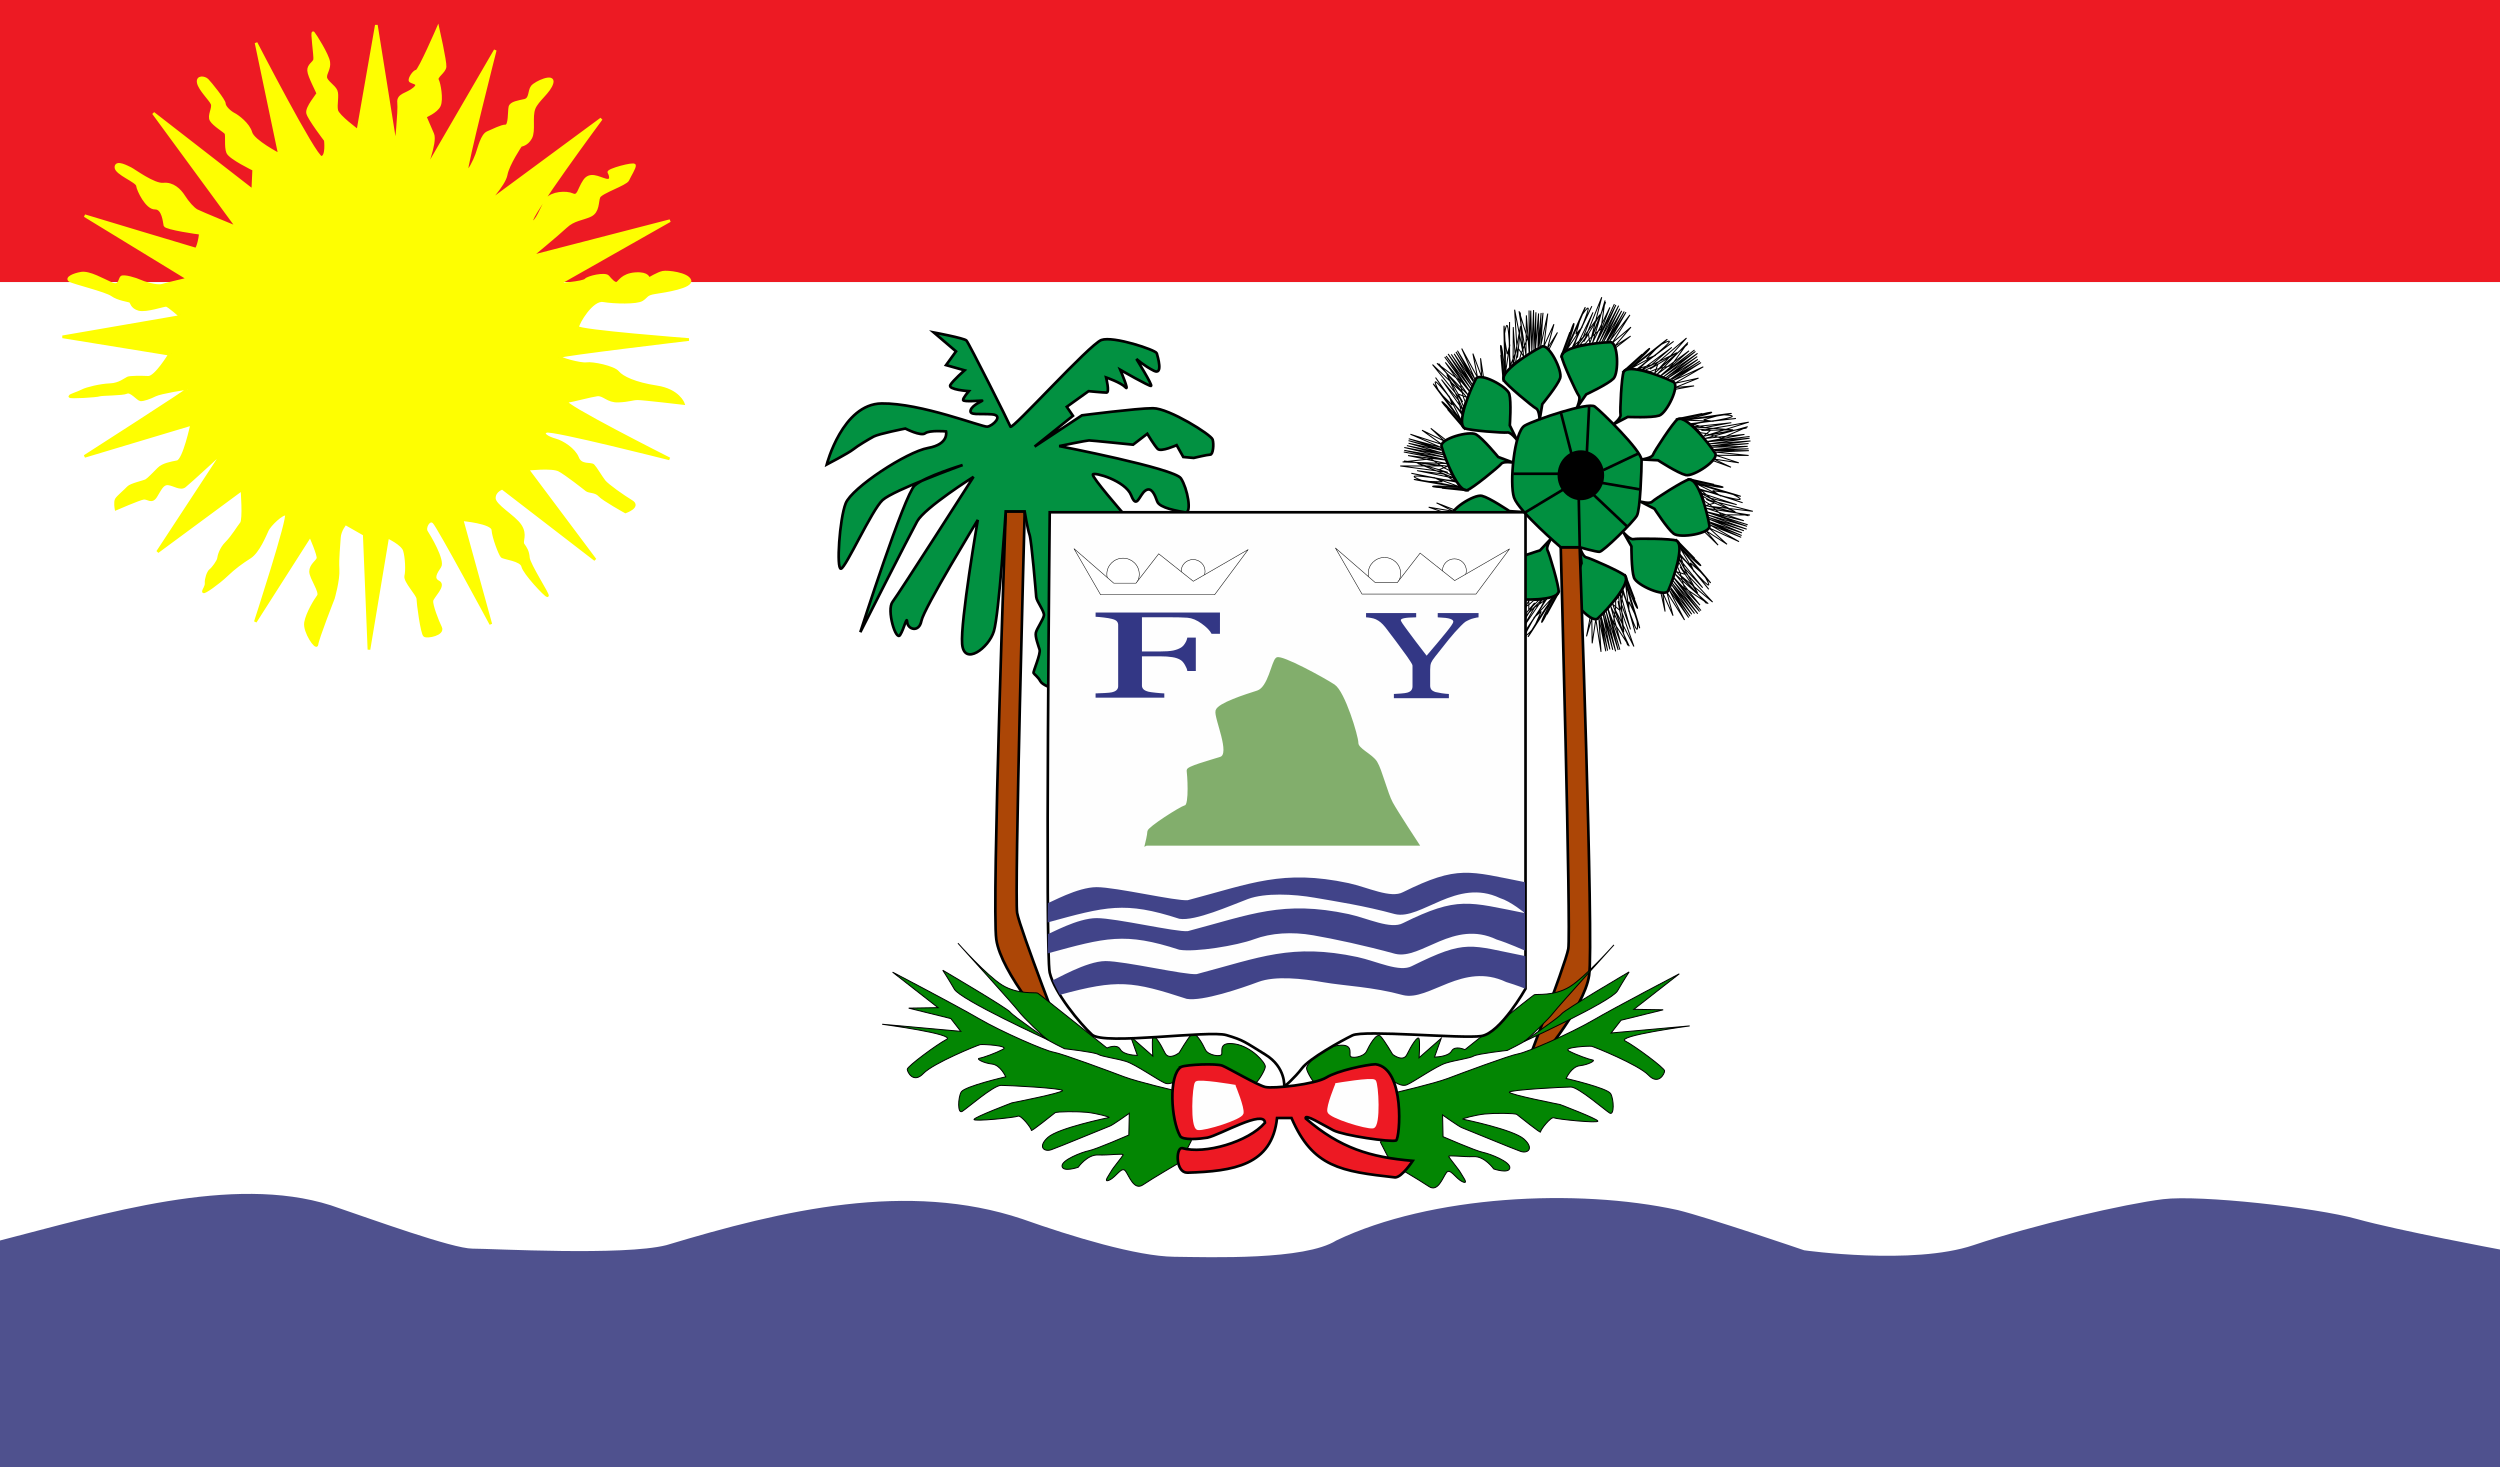 <?xml version="1.0" encoding="UTF-8"?>
<svg width="246.94mm" height="144.94mm" version="1.1" viewBox="0 0 246.94 144.94" xmlns="http://www.w3.org/2000/svg">
<rect x="0" y="0" width="246.94" height="144.94" fill="#333333" stroke="none"/>
<g transform="translate(428.35 107.64)">
<rect x="-428.35" y="-107.64" width="246.94" height="27.857" fill="#ed1a23" opacity=".999" stroke-width="0"/>
<rect x="-428.35" y="-79.781" width="246.94" height="100.05" fill="#fff" opacity=".999" stroke-width="0"/>
<path d="m-272.31-53.585s0.298 0.939 0.644 0.999c0.346 0.06 3.503 1.453 3.835 1.815 0.616 0.67-1.667 3.275-2.696 4.218-0.571 0.523-2.647-1.723-2.6-2.508 0.047-0.785 0.994-2.946 0.994-2.946z" fill="#019040" stroke="#000" stroke-width=".265px"/>
<path d="m-428.35 37.303v-22.411c10.265-2.637 22.961-6.552 32.663-3.481 4.194 1.428 12.048 4.284 14.011 4.284s14.916 0.729 19.144-0.343c11.596-3.494 23.853-6.366 35.149-2.587 4.985 1.767 11.345 3.689 15.004 3.734 3.659 0.045 12.896 0.357 16.019-1.606 9.343-4.47 23.795-5.18 33.722-3.011 3.092 0.757 12.495 3.976 12.495 3.976s10.728 1.514 16.723-0.505c5.995-2.019 15.082-4.102 18.742-4.543 3.66-0.442 15.05 0.82 19.121 1.956 4.07 1.136 14.148 3.016 14.148 3.016l-1e-3 21.523z" fill="#4f518e"/>
<path d="m-392.37-54.854 0.463 11.377 1.852-11.112s1.455 0.661 1.654 1.323c0.198 0.661 0.265 1.984 0.132 2.514-0.132 0.529 1.191 1.852 1.191 2.249s0.397 3.44 0.661 3.638c0.265 0.198 1.918-0.132 1.587-0.794s-0.926-2.249-0.86-2.646c0.066-0.397 1.323-1.521 0.661-1.852-0.661-0.331-0.265-0.926 0.132-1.521 0.397-0.595-1.058-3.043-1.323-3.44-0.265-0.397 0.265-1.389 0.728-0.926 0.463 0.463 5.622 10.054 5.622 10.054l-2.844-10.319s3.002 0.261 3.049 1.009c0.047 0.748 0.702 2.432 0.889 2.619 0.187 0.187 1.918 0.327 2.058 0.982 0.14 0.655 2.245 2.9 2.432 2.9 0.187 0-1.824-3.087-1.871-3.742-0.047-0.655-0.281-0.982-0.514-1.31s0.327-0.935-0.281-1.871c-0.608-0.935-2.572-1.964-2.572-2.713 0-0.748 0.795-0.982 0.795-0.982l9.167 7.063-6.688-8.934s2.432-0.281 3.134 0.094c0.702 0.374 2.479 1.777 2.713 1.964 0.234 0.187 0.889 0.094 1.263 0.514 0.374 0.421 2.572 1.637 2.572 1.637s1.45-0.514 0.608-1.029c-0.842-0.514-2.385-1.59-2.713-2.011-0.327-0.421-0.842-1.31-1.076-1.544-0.234-0.234-1.216 0.094-1.544-0.748-0.327-0.842-1.497-1.59-2.198-1.777-0.702-0.187-1.45-0.608-0.889-0.842 0.561-0.234 12.161 2.713 12.161 2.713s-10.945-5.519-10.15-5.659c0.795-0.14 2.339-0.561 2.993-0.655 0.655-0.094 1.029 0.655 2.105 0.608 1.076-0.047 1.403-0.234 1.918-0.234 0.514 0 4.49 0.468 4.49 0.468s-0.468-1.31-2.619-1.637c-2.151-0.327-3.414-0.935-3.835-1.45-0.421-0.514-2.526-0.935-3.087-0.842-0.561 0.094-2.806-0.514-2.666-0.702 0.14-0.187 12.769-1.684 12.769-1.684s-10.991-0.842-10.991-1.216c0-0.374 1.403-2.806 2.526-2.619 1.123 0.187 3.321 0.234 3.835-0.094 0.514-0.327 0.374-0.561 1.31-0.702 0.935-0.14 3.648-0.561 3.414-1.216-0.234-0.655-2.198-0.889-2.666-0.795-0.468 0.094-1.403 0.655-1.403 0.655s0-0.608-1.31-0.514c-1.31 0.094-1.59 0.842-1.824 0.935-0.234 0.094-0.608-0.327-0.889-0.655-0.281-0.327-1.964 0.047-2.198 0.327-0.234 0.281-2.806 0.468-2.806 0.468l11.132-6.314-13.751 3.555s2.666-2.198 3.461-2.947c0.795-0.748 1.637-0.748 2.432-1.123s0.655-1.356 0.842-1.824c0.187-0.468 2.666-1.263 2.853-1.684 0.187-0.421 0.702-1.216 0.655-1.45-0.047-0.234-2.666 0.468-2.526 0.702 0.14 0.234 0.374 0.935-0.327 0.748-0.702-0.187-1.544-0.748-2.105 0.094-0.561 0.842-0.561 1.637-1.169 1.356-0.608-0.281-2.058-0.187-2.526 0.468s-1.076 2.479-1.497 2.198 6.875-10.15 6.875-10.15l-11.412 8.419s1.824-1.871 2.011-2.9c0.187-1.029 1.45-2.9 1.45-2.9s0.608-0.047 0.982-0.748c0.374-0.702 0-2.058 0.327-2.9 0.327-0.842 1.544-1.637 1.777-2.526 0.234-0.889-1.637-0.047-1.964 0.374-0.327 0.421-0.14 1.216-0.748 1.356-0.608 0.14-1.356 0.234-1.45 0.655-0.093 0.421 0 1.871-0.421 1.871s-1.216 0.421-1.777 0.655c-0.561 0.234-0.842 1.497-1.076 2.151-0.234 0.655-0.795 1.777-0.982 1.637-0.187-0.14 2.806-11.927 2.806-11.927l-7.063 12.161s1.263-3.04 0.889-3.882-0.748-1.731-0.748-1.731 1.123-0.468 1.403-1.076 0-2.198-0.187-2.526c-0.187-0.327 0.702-0.795 0.748-1.31 0.047-0.514-0.702-3.835-0.702-3.835s-1.824 4.21-2.105 4.256c-0.281 0.047-0.702 0.702-0.655 0.935 0.047 0.234 1.123 0.187 0.421 0.795-0.702 0.608-1.637 0.561-1.544 1.403 0.093 0.842-0.281 4.35-0.281 4.35l-1.918-12.02-1.824 10.43s-1.956-1.433-2.088-1.995c-0.132-0.562 0.132-1.488-0.066-1.951-0.198-0.463-0.992-0.893-1.025-1.323-0.033-0.43 0.397-0.827 0.298-1.521-0.099-0.695-1.323-2.646-1.521-2.877s0.198 2.315 0.132 2.646c-0.066 0.331-0.628 0.529-0.595 1.091 0.033 0.562 0.893 2.117 0.893 2.249 0 0.132-1.125 1.389-0.992 1.951 0.132 0.562 1.753 2.679 1.753 2.679s0.198 1.654-0.397 1.687c-0.595 0.033-6.449-11.311-6.449-11.311l2.315 11.046s-2.593-1.342-2.827-2.183-1.31-1.637-1.684-1.824c-0.374-0.187-0.935-0.702-0.935-1.029 0-0.327-1.403-2.058-1.684-2.339-0.281-0.281-1.029-0.374-0.889 0.281 0.14 0.655 1.169 1.637 1.356 2.058 0.187 0.421-0.374 1.169-0.093 1.637 0.281 0.468 1.31 1.076 1.45 1.263 0.14 0.187-0.047 1.356 0.187 1.918 0.234 0.561 2.572 1.684 2.572 1.684l-0.093 2.058-9.822-7.624 8.294 11.311s-3.638-1.488-4.002-1.687c-0.364-0.198-0.893-0.794-1.29-1.422-0.397-0.628-1.091-1.29-2.017-1.191-0.926 0.099-2.926-1.399-3.231-1.539-0.304-0.14-1.427-0.772-1.45-0.14-0.023 0.631 2.081 1.38 2.128 1.824 0.047 0.444 0.912 2.245 1.731 2.222 0.819-0.023 0.912 1.403 0.982 1.707 0.07 0.304 3.344 0.772 3.461 0.772s-0.21 1.614-0.421 1.567c-0.21-0.047-10.968-3.297-10.968-3.297l10.22 6.244s-2.022 0.464-2.552 0.629c-0.529 0.165-1.885-0.265-2.216-0.43-0.331-0.165-1.621-0.562-1.819-0.364-0.198 0.198-0.165 0.992-0.992 0.628s-2.183-1.158-2.977-1.025c-0.794 0.132-1.521 0.496-1.125 0.728 0.397 0.232 3.572 0.992 4.167 1.422 0.595 0.43 1.654 0.562 1.786 0.628 0.132 0.066 0.132 0.595 0.86 0.794 0.728 0.198 2.481-0.43 2.712-0.397 0.232 0.033 1.422 1.091 1.422 1.091l-11.675 2.017 10.583 1.72s-1.389 2.315-2.117 2.282c-0.728-0.033-1.786-0.033-2.017 0.066s-0.827 0.628-1.753 0.661c-0.926 0.033-2.315 0.364-2.745 0.595-0.43 0.232-1.191 0.43-1.224 0.562-0.033 0.132 2.646-0.033 2.91-0.132 0.265-0.099 2.315-0.066 2.712-0.265 0.397-0.198 1.091 0.695 1.356 0.728 0.265 0.033 0.926-0.198 1.455-0.463 0.529-0.265 3.175-0.695 3.307-0.661 0.132 0.033-10.286 6.714-10.286 6.714l10.583-3.175s-0.761 3.572-1.422 3.704c-0.661 0.132-1.422 0.265-1.852 0.695s-0.992 1.025-1.224 1.158c-0.232 0.132-1.521 0.397-1.786 0.695-0.265 0.298-0.992 0.893-1.158 1.158-0.165 0.265-0.033 0.959-0.033 0.959s2.282-0.992 2.712-1.058c0.43-0.066 0.794 0.496 1.224-0.198s0.661-1.29 1.224-1.224c0.562 0.066 1.191 0.562 1.621 0.232 0.43-0.331 3.869-3.506 3.869-3.506l-6.548 9.988 8.334-6.152s0.232 2.977-0.066 3.34c-0.298 0.364-0.86 1.323-1.455 1.918-0.595 0.595-0.761 1.29-0.794 1.554-0.033 0.265-0.562 0.992-0.794 1.158-0.232 0.165-0.463 0.893-0.43 1.257 0.033 0.364-0.265 0.661-0.265 0.86 0 0.198 1.488-0.86 2.282-1.621s1.488-1.257 2.315-1.786c0.827-0.529 1.488-2.183 1.72-2.679 0.232-0.496 1.488-1.72 1.852-1.554 0.364 0.165-3.043 10.616-3.043 10.616l5.424-8.5s0.86 1.951 0.761 2.249c-0.099 0.298-0.728 0.661-0.728 1.29s1.058 2.017 0.761 2.414c-0.298 0.397-1.091 1.687-1.257 2.613-0.165 0.926 1.091 2.712 1.125 2.183 0.033-0.529 1.621-4.564 1.621-4.564s0.529-1.819 0.463-2.877c-0.066-1.058 0.099-2.381 0.132-3.109 0.033-0.728 0.595-1.389 0.595-1.389z" fill="#fefe01" stroke="#fefe01" stroke-width=".265px"/>
<path d="m-323.11-4.272c-1.59-1.684-6.361-7.296-6.829-10.571s0.935-42.282 0.935-42.282h1.871s-1.029 38.073-0.748 39.663c0.281 1.59 4.771 13.19 4.771 13.19z" fill="#ac4606" stroke="#000" stroke-width=".265px"/>
<path d="m-329.01-57.124s-0.655 10.15-1.169 11.833c-0.514 1.684-2.947 3.461-3.134 1.263-0.187-2.198 1.544-12.254 1.544-12.254s-5.332 8.746-5.566 9.963c-0.234 1.216-1.356 0.842-1.403 0.14-0.047-0.702-0.281 0.608-0.702 1.263-0.421 0.655-1.356-2.479-0.748-3.274 0.608-0.795 7.998-12.348 7.998-12.348s-4.817 3.04-5.566 4.397c-0.748 1.356-5.613 10.945-5.613 10.945s4.35-13.611 5.379-14.499c1.029-0.889 4.724-2.011 4.724-2.011s-6.829 2.479-7.904 3.461-3.648 6.735-4.116 6.782c-0.468 0.047-0.14-4.911 0.468-6.455s6.034-5.098 8.138-5.472c2.105-0.374 1.777-1.637 1.777-1.637s-1.637-0.14-2.058 0.187c-0.421 0.327-1.964-0.468-1.964-0.468s-2.619 0.514-3.134 0.795c-0.514 0.281-1.544 0.889-2.011 1.263-0.468 0.374-2.619 1.497-2.619 1.497s1.544-5.987 5.426-6.034c3.882-0.047 9.916 2.339 10.43 2.292 0.514-0.047 1.684-1.123 0.468-1.216-1.216-0.094-2.292 0.14-2.105-0.421s1.31-0.935 1.123-0.935c-0.187 0-1.824 0.14-1.871-0.047-0.047-0.187 0.561-0.889 0.561-0.889s-2.105-0.14-1.824-0.608c0.281-0.468 1.403-1.45 1.403-1.45l-1.824-0.514 0.982-1.356-2.198-1.871s2.993 0.561 3.227 0.795c0.234 0.234 4.21 8.138 4.35 8.512 0.14 0.374 7.811-8.138 8.98-8.559 1.169-0.421 5.379 0.982 5.472 1.31 0.093 0.327 0.655 2.198-0.281 1.731-0.935-0.468-1.731-1.169-1.731-1.169s1.637 2.619 1.45 2.666c-0.187 0.047-3.04-1.59-3.04-1.59s0.935 2.198 0.514 1.731c-0.421-0.468-1.918-0.982-1.918-0.982s0.374 1.497 0.047 1.497c-0.327 0-1.777-0.14-1.777-0.14l-2.151 1.544 0.608 0.889-3.789 3.04 4.677-3.087s5.426-0.702 7.016-0.702c1.59 0 5.753 2.619 5.893 3.087 0.14 0.468 0.047 1.497-0.234 1.497-0.281 0-1.637 0.327-1.637 0.327l-1.029-0.094-0.655-1.169s-1.544 0.702-1.871 0.374c-0.327-0.327-1.029-1.497-1.029-1.497l-1.403 1.076s-4.116-0.421-4.35-0.421-2.947 0.561-2.947 0.561 11.366 2.198 12.02 3.18c0.655 0.982 1.123 3.508 0.421 3.368-0.702-0.14-2.526-0.421-2.76-1.076-0.234-0.655-0.561-1.497-1.169-1.076-0.608 0.421-0.842 1.918-1.403 0.468-0.561-1.45-3.695-2.339-3.788-2.058-0.093 0.281 2.943 3.769 2.943 3.769h-6.978v17.33s-0.959-0.298-1.158-0.695-0.595-0.661-0.661-0.794c-0.066-0.132 0.728-1.885 0.595-2.315-0.132-0.43-0.463-1.29-0.364-1.687 0.099-0.397 0.728-1.29 0.794-1.687 0.066-0.397-0.728-1.389-0.761-1.819-0.033-0.43-0.463-5.589-0.661-6.152-0.198-0.562-0.484-2.304-0.484-2.304z" fill="#029141" stroke="#000" stroke-width=".265px"/>
<path d="m-319.01-4.12s-6.648-5.325-6.846-5.424c-0.198-0.099-1.951 0.165-3.506-0.794-1.554-0.959-4.366-4.134-4.366-4.134s5.457 6.019 5.986 6.714c0.529 0.695 2.447 2.481 2.712 2.712s1.836 0.996 1.836 0.996 2.927 0.326 3.324 0.558c0.397 0.232 1.786 0.397 2.745 0.695 0.959 0.298 3.208 1.885 3.869 2.15s1.786-0.628 1.819-0.959c0.033-0.331 1.786-1.125 2.844-0.562s4.035 1.554 4.233 1.521c0.198-0.033 0.959-1.224 0.992-1.621 0.033-0.397-1.356-1.984-2.977-2.249-1.621-0.265-1.257 0.661-1.323 0.992-0.066 0.331-1.356 0.132-1.621-0.43-0.265-0.562-0.992-1.918-1.389-1.488-0.397 0.43-1.191 1.786-1.191 1.786s-1.025 0.827-1.422 0c-0.397-0.827-1.091-1.951-1.191-1.521-0.099 0.43 0 1.852 0 1.852l-2.183-1.918 0.661 1.852s-1.356 0-1.687-0.595-1.323-0.132-1.323-0.132z" fill="#038603" stroke="#000" stroke-width=".1"/>
<path d="m-312.12 0.125s-3.835-0.889-5.192-1.403c-1.356-0.514-6.127-2.292-6.969-2.432-0.842-0.14-5.145-2.011-7.39-3.321-2.245-1.31-8.512-4.584-8.512-4.584l4.49 3.508-2.9 0.047 4.163 1.029 0.982 1.263-7.764-0.702s7.343 0.982 6.361 1.497c-0.982 0.514-3.882 2.666-3.882 2.947 0 0.281 0.608 1.45 1.59 0.421 0.982-1.029 5.379-2.806 5.613-2.853 0.234-0.047 2.947 0.094 2.245 0.468-0.702 0.374-2.011 0.842-2.339 0.889-0.327 0.047 0.421 0.468 1.263 0.561 0.842 0.094 1.356 1.263 1.356 1.263s-4.069 0.935-4.397 1.497c-0.327 0.561-0.374 2.198 0.093 1.918 0.468-0.281 3.087-2.572 3.835-2.572s6.08 0.281 6.08 0.514c0 0.234-5.005 1.216-5.005 1.216s-3.695 1.403-3.742 1.637c-0.047 0.234 4.069-0.187 4.35-0.327 0.281-0.14 1.356 1.216 1.31 1.403-0.047 0.187 2.151-1.59 2.339-1.731s2.292-0.14 3.18-0.047c0.889 0.094 2.339 0.468 2.151 0.514s-5.005 1.029-6.034 1.964c-1.029 0.935-0.374 1.45 0.327 1.216 0.702-0.234 5.519-2.245 5.8-2.339 0.281-0.094 1.918-1.263 1.918-1.263l-0.047 2.151s-3.227 1.403-3.929 1.544c-0.702 0.14-2.76 0.935-2.666 1.544 0.093 0.608 1.59 0.094 1.59 0.094s0.889-1.263 1.964-1.216c1.076 0.047 2.572-0.187 2.479 0-0.093 0.187-1.029 1.31-1.169 1.59-0.14 0.281-0.889 1.216-0.187 0.889 0.702-0.327 1.216-1.403 1.59-0.889 0.374 0.514 0.842 1.964 1.731 1.356 0.889-0.608 3.695-2.245 3.695-2.245l1.076-2.105-0.982-2.993z" fill="#038603" stroke="#000" stroke-width=".1"/>
<path d="m-324.82-4.915s-8.653-3.964-9.261-5.016c-0.608-1.052-1.146-1.871-1.146-1.871s6.338 3.718 6.665 4.139c0.327 0.421 3.742 2.748 3.742 2.748z" fill="#038603" stroke="#000" stroke-width=".1"/>
<path d="m-278.21-0.733c1.59-1.684 6.361-7.296 6.829-10.571 0.468-3.274-0.935-42.282-0.935-42.282h-1.871s1.029 38.073 0.748 39.663c-0.281 1.59-4.771 13.19-4.771 13.19z" fill="#ac4606" stroke="#000" stroke-width=".265px"/>
<path d="m-267.82-50.95 0.958 2.504-0.915-2.263 1.129 3.046-1.202-2.931s1.465 3.19 1.234 3.046c-0.231-0.145-1.211-2.742-1.211-2.742s1.603 5.062 1.423 4.655c-0.181-0.407-0.982-2.911-1.026-3.152-0.043-0.24-0.481-1.513-0.396-1.294 0.085 0.219 0.375 2.853 0.375 2.853s-0.028-1.035 0.014-0.952c0.043 0.083 0.753 1.585 0.753 1.585s0.208 1.39-0.035 1.067c-0.243-0.323-0.883-2.253-0.97-2.629-0.086-0.376-0.51-1.21-0.31-0.971 0.201 0.239 1.188 4.04 1.188 4.04l-1.231-4.329-0.148 1.463s0.927 2.546 0.885 2.462c-0.042-0.083-1.03-3.727-1.03-3.727l0.373 4.035-0.565-3.071 1.568 4.476-1.855-3.648 1.248 3.537-1.492-4.069 0.694 0.591-0.104-1.495 0.384-0.379-0.684 0.925 0.014 0.544-0.209 1.602 1.543 2.364-1.836-3.972 1.03 3.779-1.279-3.495 1.157 4.029-1.199-4.06 1.032 4.093-1.208-3.872 0.958 3.999-1.124-3.81 0.841 3.665-0.955-3.529 0.672 3.489-0.859-3.236 0.629 3.353-0.712-3.258 0.535 3.322-0.681-3.248 0.211 3.304-0.514-3.228-0.36 2.387-0.038-2.483-0.521 1.797 0.368-1.927" fill="none" stroke="#000" stroke-width=".1"/>
<path d="m-275.15-54.427s-0.523 0.835-0.345 1.137c0.177 0.303 1.157 3.611 1.097 4.098-0.113 0.904-3.575 0.847-4.96 0.672-0.768-0.097-0.398-3.134 0.231-3.606 0.629-0.472 2.89-1.147 2.89-1.147z" fill="#019040" stroke="#000" stroke-width=".265px"/>
<path d="m-274.26-49.296-1.29 2.35 1.134-2.162-1.593 2.832 1.458-2.812s-1.486 3.181-1.524 2.911c-0.039-0.27 1.308-2.697 1.308-2.697s-2.823 4.497-2.63 4.096c0.193-0.401 1.585-2.632 1.74-2.821 0.155-0.189 0.843-1.346 0.731-1.139-0.112 0.207-1.933 2.131-1.933 2.131s0.771-0.691 0.735-0.605c-0.036 0.086-0.721 1.599-0.721 1.599s-0.925 1.058-0.836 0.664c0.089-0.394 1.147-2.131 1.378-2.44 0.231-0.309 0.593-1.172 0.54-0.864-0.052 0.308-2.312 3.519-2.312 3.519l2.506-3.739-1.211 0.833s-1.342 2.354-1.306 2.267c0.036-0.086 2.176-3.196 2.176-3.196l-2.836 2.894 1.977-2.417-2.4 4.091 1.582-3.774-1.89 3.239 2.138-3.77-2e-3 0.912 1.073-1.046 0.538 0.048-1.148 0.077-0.406 0.363-1.357 0.877-0.805 2.706 1.842-3.97-2.216 3.23 1.838-3.236-2.325 3.489 2.321-3.541-2.454 3.434 2.171-3.426-2.43 3.317 2.178-3.322-2.252 3.012 2.073-3.011-2.226 2.769 1.913-2.748-2.15 2.649 2.024-2.651-2.188 2.557 2.037-2.62-2.383 2.297 2.13-2.48-2.054 1.269 1.869-1.635-1.707 0.765 1.708-0.966" fill="none" stroke="#000" stroke-width=".1"/>
<path d="m-277.67-57.042s-0.977 0.124-1.099 0.453c-0.122 0.329-2.062 3.182-2.478 3.444-0.771 0.485-2.919-2.231-3.661-3.414-0.411-0.656 2.174-2.292 2.937-2.104 0.763 0.188 2.717 1.511 2.717 1.511z" fill="#019040" stroke="#000" stroke-width=".265px"/>
<path d="m-281.08-53.1-2.636 0.49 2.392-0.491-3.2 0.56 3.1-0.652s-3.403 0.864-3.219 0.663c0.184-0.201 2.916-0.695 2.916-0.695s-5.268 0.662-4.835 0.558c0.433-0.104 3.041-0.439 3.285-0.439 0.244 7.71e-4 1.575-0.199 1.344-0.155-0.231 0.044-2.873-0.147-2.873-0.147s1.023 0.16 0.934 0.186c-0.09 0.027-1.695 0.454-1.695 0.454s-1.404-0.047-1.043-0.227c0.361-0.18 2.376-0.461 2.761-0.478 0.385-0.017 1.282-0.283 1.011-0.129-0.271 0.154-4.188 0.438-4.188 0.438l4.481-0.428-1.412-0.41s-2.671 0.452-2.582 0.425c0.089-0.027 3.852-0.339 3.852-0.339l-4.035-0.363 3.123-1.82e-4 -4.686 0.733 3.923-1.165-3.704 0.588 4.271-0.732-0.707 0.576 1.489 0.168 0.303 0.447-0.786-0.84-0.537-0.084-1.538-0.495-2.604 1.09 4.239-1.088-3.903 0.329 3.669-0.626-4.172 0.409 4.21-0.445-4.212 0.275 4.027-0.488-4.106 0.219 3.95-0.417-3.757 0.164 3.643-0.301-3.553 0.03 3.338-0.259-3.412 0.013 3.333-0.112-3.364-0.074 3.318-0.082-3.287-0.39 3.268 0.079-2.283-0.786 2.449 0.412-1.673-0.837 1.829 0.71" fill="none" stroke="#000" stroke-width=".1"/>
<path d="m-283.65-3.955s6.648-5.325 6.846-5.424c0.198-0.099 1.951 0.165 3.506-0.794 1.554-0.959 4.366-4.134 4.366-4.134s-5.457 6.019-5.986 6.714c-0.529 0.695-2.447 2.481-2.712 2.712s-1.836 0.996-1.836 0.996-2.927 0.326-3.324 0.558c-0.397 0.232-1.786 0.397-2.745 0.695-0.959 0.298-3.208 1.885-3.869 2.15-0.661 0.265-1.786-0.628-1.819-0.959-0.033-0.331-1.786-1.125-2.844-0.562s-4.035 1.554-4.233 1.521c-0.198-0.033-0.959-1.224-0.992-1.621-0.033-0.397 1.356-1.984 2.977-2.249 1.621-0.265 1.257 0.661 1.323 0.992 0.066 0.331 1.356 0.132 1.621-0.43 0.265-0.562 0.992-1.918 1.389-1.488 0.397 0.43 1.191 1.786 1.191 1.786s1.025 0.827 1.422 0c0.397-0.827 1.091-1.951 1.191-1.521 0.099 0.43 0 1.852 0 1.852l2.183-1.918-0.661 1.852s1.356 0 1.687-0.595 1.323-0.132 1.323-0.132z" fill="#038603" stroke="#000" stroke-width=".1"/>
<path d="m-290.54 0.289s3.835-0.889 5.192-1.403c1.356-0.514 6.127-2.292 6.969-2.432 0.842-0.14 5.145-2.011 7.39-3.321 2.245-1.31 8.512-4.584 8.512-4.584l-4.49 3.508 2.9 0.047-4.163 1.029-0.982 1.263 7.764-0.702s-7.343 0.982-6.361 1.497c0.982 0.514 3.882 2.666 3.882 2.947 0 0.281-0.608 1.45-1.59 0.421-0.982-1.029-5.379-2.806-5.613-2.853-0.234-0.047-2.947 0.094-2.245 0.468 0.702 0.374 2.011 0.842 2.339 0.889 0.327 0.047-0.421 0.468-1.263 0.561-0.842 0.094-1.356 1.263-1.356 1.263s4.069 0.935 4.397 1.497c0.327 0.561 0.374 2.198-0.093 1.918-0.468-0.281-3.087-2.572-3.835-2.572s-6.08 0.281-6.08 0.514c0 0.234 5.005 1.216 5.005 1.216s3.695 1.403 3.742 1.637c0.047 0.234-4.069-0.187-4.35-0.327-0.281-0.14-1.356 1.216-1.31 1.403 0.047 0.187-2.151-1.59-2.339-1.731s-2.292-0.14-3.18-0.047c-0.889 0.094-2.339 0.468-2.151 0.514s5.005 1.029 6.034 1.964c1.029 0.935 0.374 1.45-0.327 1.216-0.702-0.234-5.519-2.245-5.8-2.339-0.281-0.094-1.918-1.263-1.918-1.263l0.047 2.151s3.227 1.403 3.929 1.544c0.702 0.14 2.76 0.935 2.666 1.544-0.093 0.608-1.59 0.094-1.59 0.094s-0.889-1.263-1.964-1.216c-1.076 0.047-2.572-0.187-2.479 0 0.093 0.187 1.029 1.31 1.169 1.59 0.14 0.281 0.889 1.216 0.187 0.889-0.702-0.327-1.216-1.403-1.59-0.889-0.374 0.514-0.842 1.964-1.731 1.356-0.889-0.608-3.695-2.245-3.695-2.245l-1.076-2.105 0.982-2.993z" fill="#038603" stroke="#000" stroke-width=".1"/>
<path d="m-277.84-4.75s8.653-3.964 9.261-5.016c0.608-1.052 1.146-1.871 1.146-1.871s-6.338 3.718-6.665 4.139c-0.327 0.421-3.742 2.748-3.742 2.748z" fill="#038603" stroke="#000" stroke-width=".1"/>
<path d="m-301.5-0.296s0.187-1.918-1.871-3.18c-2.058-1.263-2.105-1.403-3.835-1.918-1.731-0.514-12.114 1.029-13.283-0.047-1.169-1.076-3.71-4.136-4.173-6.12-0.463-1.984 0-45.481 0-45.481h46.997v47.064s-2.483 4.397-4.377 4.677c-1.894 0.281-11.576-0.631-12.722-0.07-1.146 0.561-4.256 2.292-4.981 3.251-0.725 0.959-1.754 1.824-1.754 1.824z" fill="#fefefe" stroke="#000" stroke-width=".265px"/>
<path d="m-311.68-2.26c0.585-0.234 3.485-0.351 4.069-0.117 0.585 0.234 3.461 1.918 4.233 2.105 0.772 0.187 4.934-0.257 6.034-0.935 1.099-0.678 3.999-1.286 4.864-1.31 2.954 0.395 2.417 7.266 2.035 7.53-0.538 0.187-5.192-0.491-6.197-1.006s-2.9-1.707-2.736-1.169c3.417 2.938 6.373 3.828 10.571 4.186 0 0-1.052 1.614-1.731 1.637-5.36-0.602-8.146-1-10.243-5.87h-1.427c-0.498 4.682-4.295 5.259-8.863 5.402-1.169 0-1.146-2.432-0.538-2.432 2.258 0.647 6.579-0.606 8.209-2.502-0.078-1.356-4.439 1.209-5.683 1.473-0.678 0.117-2.502 0.304-2.713-0.187-0.88-1.577-1.161-5.995 0.117-6.805z" fill="#ed1923" stroke="#000" stroke-width=".265px"/>
<path d="m-306.43-0.366s-3.489-0.595-3.754-0.331-0.496 4.448 0.165 4.548c0.661 0.099 4.233-1.009 4.366-1.521s-0.777-2.695-0.777-2.695z" fill="#fefefe" stroke="#fefefe" stroke-width=".265px"/>
<path d="m-296.33-0.531s3.489-0.595 3.754-0.331c0.265 0.265 0.496 4.448-0.165 4.548-0.661 0.099-4.233-1.009-4.366-1.521s0.777-2.695 0.777-2.695z" fill="#fefefe" stroke="#fefefe" stroke-width=".265px"/>
<path d="m-324.84-15.386c0.234-0.023 2.9-1.567 4.817-1.567s7.858 1.403 9.004 1.286c6.23-1.642 9.363-3.069 15.879-1.684 1.918 0.421 4.163 1.544 5.379 0.889 5.423-2.684 6.491-2.077 12.044-0.982l0.012 3.707s-1.731-0.772-2.806-1.099c-4.279-2.029-7.449 2.035-10.03 1.41-3.01-0.827-6.018-1.467-8.101-1.831-2.084-0.364-4.146-0.239-5.833 0.39-1.687 0.628-5.834 1.304-7.388 1.039-5.389-1.754-7.264-1.209-12.999 0.36z" fill="#414489" stroke-width="0"/>
<path d="m-324.39-10.811c0.234-0.023 3.33-1.898 5.247-1.898s7.858 1.403 9.004 1.286c6.23-1.642 9.363-3.069 15.879-1.684 1.918 0.421 4.163 1.544 5.379 0.889 5.423-2.684 5.649-2.077 11.202-0.982l6e-3 3.222s-0.832-0.336-1.908-0.663c-4.279-2.029-7.594 1.92-10.175 1.295-3.01-0.827-5.784-0.906-7.867-1.27-2.084-0.364-4.755-0.66-6.441-0.031s-5.506 1.935-7.061 1.671c-5.389-1.754-6.81-1.966-12.545-0.397z" fill="#414489" stroke-width="0"/>
<path d="m-324.84-18.444c0.234-0.023 2.9-1.567 4.817-1.567s7.858 1.403 9.004 1.286c6.23-1.642 9.363-3.069 15.879-1.684 1.918 0.421 4.163 1.544 5.379 0.889 5.423-2.684 6.491-2.077 12.044-0.982v3.064s-1.403-1.169-2.479-1.497c-4.279-2.029-7.788 2.21-10.369 1.586-3.01-0.827-5.854-1.257-7.938-1.621-2.084-0.364-4.895-0.496-6.582 0.132-1.687 0.628-5.226 2.216-6.78 1.951-5.389-1.754-7.264-1.209-12.999 0.36z" fill="#414489" stroke-width="0"/>
<ellipse cx="-317.42" cy="-50.921" rx="1.602" ry="1.584" fill="#fff" opacity=".999" stroke="#000" stroke-width=".05"/>
<ellipse cx="-310.5" cy="-51.204" rx="1.18" ry="1.167" fill="#fff" opacity=".999" stroke="#000" stroke-width=".05"/>
<path d="m-322.27-53.453 2.634 4.562h11.258l3.321-4.468-5.426 3.134-3.414-2.713-2.245 2.9h-2.198z" fill="#fff" stroke="#000" stroke-width=".05"/>
<ellipse cx="-291.6" cy="-50.99" rx="1.602" ry="1.584" fill="#fff" opacity=".999" stroke="#000" stroke-width=".05"/>
<ellipse cx="-284.69" cy="-51.272" rx="1.18" ry="1.167" fill="#fff" opacity=".999" stroke="#000" stroke-width=".05"/>
<path d="m-296.45-53.521 2.634 4.562h11.258l3.321-4.468-5.426 3.134-3.414-2.713-2.245 2.9h-2.198z" fill="#fff" stroke="#000" stroke-width=".05"/>
<g transform="scale(1.365 .733)" fill="#333785" stroke-width=".414" aria-label="F">
<path d="m-225.53-61.437h-0.606q-0.17-0.639-0.712-1.367-0.534-0.728-1.027-0.801-0.251-0.032-0.598-0.049-0.34-0.016-0.776-0.016h-1.925v4.609h1.318q0.598 0 0.93-0.121 0.332-0.129 0.566-0.388 0.162-0.178 0.291-0.55 0.137-0.38 0.178-0.809h0.615v4.504h-0.615q-0.024-0.356-0.17-0.809-0.137-0.453-0.299-0.655-0.243-0.299-0.615-0.404-0.364-0.113-0.881-0.113h-1.318v3.954q0 0.267 0.105 0.477t0.372 0.34q0.121 0.057 0.526 0.137 0.404 0.081 0.615 0.089v0.574h-4.973v-0.574q0.243-0.016 0.647-0.049 0.404-0.04 0.526-0.097 0.243-0.105 0.348-0.307 0.113-0.21 0.113-0.501v-8.28q0-0.267-0.089-0.469-0.089-0.21-0.372-0.34-0.218-0.105-0.59-0.186-0.364-0.081-0.582-0.097v-0.574h9z"/>
</g>
<g transform="scale(1.175 .851)" fill="#333785" stroke-width=".357" aria-label="Y">
<path d="m-240.26-54.832q-0.118 7e-3 -0.376 0.098-0.258 0.084-0.369 0.167-0.272 0.167-0.369 0.258-0.098 0.091-0.376 0.474-0.543 0.766-1.003 1.553-0.46 0.787-1.149 1.999-0.258 0.446-0.341 0.717-0.084 0.272-0.084 0.787v1.887q0 0.251 0.098 0.439 0.104 0.181 0.348 0.292 0.146 0.056 0.522 0.139 0.376 0.077 0.606 0.084v0.494h-4.624v-0.494q0.195-0.014 0.585-0.049 0.39-0.042 0.543-0.104 0.251-0.104 0.341-0.286 0.098-0.181 0.098-0.446v-2.403q0-0.111-0.139-0.404-0.132-0.299-0.32-0.662-0.418-0.808-0.926-1.748-0.508-0.94-0.884-1.609-0.23-0.397-0.411-0.599-0.174-0.202-0.404-0.355-0.167-0.104-0.404-0.16-0.23-0.056-0.418-0.07v-0.494h4.213v0.494q-0.71 0.014-1.003 0.098-0.292 0.084-0.292 0.237 0 0.042 0.042 0.146 0.042 0.104 0.118 0.265 0.09 0.181 0.216 0.418 0.125 0.23 0.237 0.446 0.327 0.62 0.669 1.24 0.341 0.613 0.891 1.602 1.093-1.762 1.665-2.744 0.578-0.989 0.578-1.184 0-0.16-0.118-0.258-0.118-0.098-0.313-0.153-0.202-0.056-0.439-0.07-0.237-0.021-0.439-0.042v-0.494h3.433z"/>
</g>
<path d="m-315.12-24.243h26.8s-2.058-3.134-2.572-4.069c-0.514-0.935-1.076-3.274-1.544-4.022-0.468-0.748-1.871-1.263-1.871-1.918 0-0.655-1.31-5.005-2.292-5.659-0.982-0.655-5.192-2.947-5.613-2.666s-0.748 2.9-1.918 3.274c-1.169 0.374-3.835 1.216-4.022 1.871-0.187 0.655 1.544 4.303 0.374 4.677-1.169 0.374-3.274 0.935-3.227 1.216 0.047 0.281 0.281 3.414-0.234 3.555-0.514 0.14-3.648 2.151-3.648 2.479 0 0.327-0.234 1.263-0.234 1.263z" fill="#82ae6c" stroke="#82ae6c" stroke-width=".265px"/>
<path d="m-274.19-53.585s-4.147-3.55-4.61-4.906c-0.463-1.356 0-6.515 1.058-7.111 1.058-0.595 6.284-2.348 6.912-1.885s4.63 4.366 4.63 5.292-0.132 4.895-0.463 5.49c-0.331 0.595-3.34 3.572-3.704 3.572s-1.953-0.451-1.953-0.451z" fill="#019040" stroke="#000" stroke-width=".265px"/>
<path d="m-278.87-60.843h4.771" fill="none" stroke="#000" stroke-width=".265px"/>
<path d="m-277.67-57.042 3.902-2.35" fill="none" stroke="#000" stroke-width=".265px"/>
<path d="m-272.31-53.585-0.098-4.895" fill="none" stroke="#000" stroke-width=".265px"/>
<path d="m-267.62-55.627-3.788-3.578" fill="none" stroke="#000" stroke-width=".265px"/>
<path d="m-266.38-59.299-4.771-0.819" fill="none" stroke="#000" stroke-width=".265px"/>
<path d="m-266.45-62.877-3.555 1.684" fill="none" stroke="#000" stroke-width=".265px"/>
<path d="m-271.38-67.554-0.257 5.239" fill="none" stroke="#000" stroke-width=".265px"/>
<path d="m-274.17-66.876 1.052 4.093" fill="none" stroke="#000" stroke-width=".265px"/>
<ellipse cx="-272.2" cy="-60.696" rx="2.301" ry="2.465" opacity=".999"/>
<path d="m-278.88-61.946s-0.972-0.159-1.182 0.121c-0.21 0.281-2.883 2.463-3.356 2.596-0.877 0.246-2.163-2.97-2.537-4.315-0.208-0.746 2.736-1.579 3.414-1.181 0.678 0.398 2.175 2.222 2.175 2.222z" fill="#019040" stroke="#000" stroke-width=".265px"/>
<path d="m-283.26-59.135-2.666-0.281 2.432 0.21-3.227-0.374 3.157 0.257s-3.508-0.14-3.274-0.281c0.234-0.14 2.993 0.164 2.993 0.164s-5.239-0.865-4.794-0.842c0.444 0.023 3.04 0.444 3.274 0.514 0.234 0.07 1.567 0.257 1.333 0.234-0.234-0.023-2.713-0.959-2.713-0.959s0.935 0.444 0.842 0.444c-0.093 0-1.754-0.047-1.754-0.047s-1.333-0.444-0.935-0.514c0.398-0.07 2.409 0.234 2.783 0.327 0.374 0.094 1.31 0.094 1.006 0.164-0.304 0.07-4.139-0.772-4.139-0.772l4.417 0.865-1.236-0.795s-2.689-0.327-2.596-0.327c0.093 0 3.788 0.772 3.788 0.772l-3.765-1.497 2.993 0.889-4.701-0.631h4.093l-3.718-0.491 4.303 0.514-0.842 0.351 1.38 0.585 0.164 0.514-0.514-1.029-0.491-0.234-1.333-0.912-2.806 0.304 4.373 0.164-3.835-0.795 3.695 0.444-4.116-0.795 4.163 0.772-4.116-0.935 3.999 0.678-3.999-0.959 3.905 0.725-3.648-0.912 3.578 0.748-3.414-0.982 3.274 0.702-3.274-0.959 3.227 0.842-3.204-1.029 3.204 0.865-3.04-1.31 3.11 1.006-1.964-1.403 2.23 1.092-1.365-1.279 1.551 1.202" fill="none" stroke="#000" stroke-width=".1"/>
<path d="m-278.52-64.195s-0.596-0.784-0.942-0.725c-0.346 0.059-3.787-0.192-4.222-0.421-0.806-0.424 0.47-3.644 1.122-4.878 0.362-0.685 3.072 0.734 3.292 1.489 0.219 0.755 0.053 3.109 0.053 3.109z" fill="#019040" stroke="#000" stroke-width=".265px"/>
<path d="m-283.63-65.168-1.744-2.036 1.622 1.824-2.087-2.49 2.116 2.357s-2.452-2.513-2.185-2.454c0.266 0.059 2.062 2.176 2.062 2.176s-3.211-4.229-2.904-3.906c0.307 0.322 1.903 2.412 2.025 2.624 0.122 0.212 0.961 1.264 0.808 1.086-0.154-0.178-1.312-2.561-1.312-2.561s0.374 0.966 0.306 0.901c-0.068-0.064-1.242-1.239-1.242-1.239s-0.663-1.239-0.326-1.017c0.337 0.222 1.589 1.825 1.796 2.151 0.207 0.325 0.887 0.968 0.618 0.81-0.269-0.158-2.476-3.405-2.476-3.405l2.614 3.664-0.352-1.427s-1.729-2.086-1.661-2.022c0.068 0.064 2.222 3.164 2.222 3.164l-1.706-3.675 1.564 2.703-2.981-3.689 2.973 2.813-2.364-2.912 2.772 3.331-0.853-0.324 0.6 1.373-0.235 0.486 0.333-1.101-0.196-0.507-0.341-1.579-2.247-1.708 3.064 3.124-2.24-3.213 2.379 2.862-2.443-3.406 2.493 3.421-2.347-3.508 2.439 3.241-2.246-3.445 2.339 3.211-2.023-3.17 2.085 3.003-1.805-3.06 1.896 2.76-1.719-2.947 1.766 2.83-1.62-2.949 1.733 2.83-1.308-3.041 1.568 2.868-0.463-2.369 0.87 2.326-0.113-1.867 0.301 1.939" fill="none" stroke="#000" stroke-width=".1"/>
<path d="m-276.27-66.153s-0.03-0.984-0.346-1.137c-0.316-0.153-2.972-2.355-3.193-2.794-0.41-0.813 2.498-2.694 3.746-3.32 0.692-0.347 2.075 2.381 1.816 3.123-0.26 0.742-1.762 2.562-1.762 2.562z" fill="#019040" stroke="#000" stroke-width=".265px"/>
<path d="m-279.87-69.917-0.237-2.67 0.261 2.427-0.254-3.239 0.355 3.148s-0.537-3.469-0.354-3.267c0.183 0.203 0.415 2.969 0.415 2.969s-0.159-5.307-0.096-4.867c0.062 0.441 0.149 3.069 0.125 3.312-0.024 0.243 0.049 1.587 0.027 1.353-0.022-0.234 0.419-2.847 0.419-2.847s-0.256 1.004-0.274 0.912c-0.018-0.092-0.291-1.73-0.291-1.73s0.18-1.394 0.325-1.017c0.145 0.377 0.234 2.409 0.214 2.794-0.02 0.385 0.16 1.303 0.033 1.018-0.127-0.285-0.039-4.21-0.039-4.21l5.7e-4 4.501 0.542-1.366s-0.196-2.702-0.178-2.61c0.018 0.092-0.029 3.866-0.029 3.866l0.744-3.983-0.296 3.108-0.285-4.734 0.787 4.016-0.233-3.743 0.323 4.322-0.506-0.759-0.308 1.466-0.473 0.26 0.911-0.703 0.135-0.527 0.639-1.484-0.838-2.695 0.681 4.323 0.043-3.917 0.275 3.712-0.011-4.192 0.043 4.233 0.126-4.219 0.104 4.055 0.172-4.109 0.04 3.972 0.193-3.756-0.046 3.655 0.307-3.539-0.059 3.348 0.311-3.397-0.205 3.329 0.393-3.342-0.233 3.311 0.7-3.235-0.388 3.246 0.999-2.198-0.642 2.399 0.992-1.586-0.881 1.753" fill="none" stroke="#000" stroke-width=".1"/>
<path d="m-272.58-67.381s0.395-0.902 0.175-1.175c-0.22-0.273-1.673-3.403-1.684-3.894-0.021-0.91 3.413-1.36 4.809-1.39 0.774-0.016 0.852 3.042 0.299 3.6-0.553 0.559-2.691 1.557-2.691 1.557z" fill="#019040" stroke="#000" stroke-width=".265px"/>
<path d="m-274.22-72.327 0.932-2.513-0.806 2.304 1.162-3.034-1.031 2.995s1.005-3.364 1.083-3.103c0.078 0.261-0.9 2.86-0.9 2.86s2.136-4.861 2.003-4.436c-0.133 0.425-1.183 2.835-1.309 3.045-0.126 0.209-0.637 1.454-0.557 1.234 0.081-0.221 1.601-2.391 1.601-2.391s-0.662 0.796-0.639 0.706c0.023-0.091 0.48-1.688 0.48-1.688s0.761-1.181 0.73-0.779c-0.03 0.403-0.823 2.276-1.006 2.615-0.183 0.339-0.415 1.246-0.408 0.934 7e-3 -0.312 1.773-3.819 1.773-3.819l-1.932 4.065 1.077-1.001s0.983-2.525 0.96-2.434c-0.023 0.091-1.686 3.479-1.686 3.479l2.383-3.277-1.602 2.68 1.776-4.398-1.014 3.965 1.397-3.481-1.564 4.042-0.131-0.903-0.908 1.192-0.539 0.031 1.124-0.244 0.348-0.418 1.214-1.066 0.4-2.794-1.242 4.196 1.72-3.519-1.346 3.47 1.79-3.791-1.779 3.842 1.926-3.756-1.647 3.707 1.919-3.637-1.67 3.604 1.787-3.309-1.611 3.281 1.797-3.065-1.491 2.998 1.74-2.935-1.615 2.918 1.79-2.849-1.632 2.89 2.022-2.621-1.745 2.764 1.846-1.556-1.61 1.891 1.577-1.006-1.548 1.205" fill="none" stroke="#000" stroke-width=".1"/>
<path d="m-268.98-65.723s0.768-0.616 0.7-0.96c-0.068-0.344 0.095-3.791 0.313-4.231 0.404-0.816 3.655 0.377 4.905 0.997 0.694 0.344-0.655 3.09-1.404 3.329-0.749 0.239-3.106 0.132-3.106 0.132z" fill="#019040" stroke="#000" stroke-width=".265px"/>
<path d="m-268.14-70.864 1.991-1.795-1.782 1.668 2.436-2.15-2.302 2.176s2.449-2.515 2.397-2.247c-0.052 0.268-2.123 2.117-2.123 2.117s4.145-3.317 3.831-3.003c-0.314 0.315-2.363 1.964-2.571 2.091-0.209 0.127-1.239 0.993-1.065 0.835 0.174-0.158 2.527-1.377 2.527-1.377s-0.956 0.399-0.893 0.329c0.062-0.07 1.207-1.273 1.207-1.273s1.222-0.694 1.008-0.352c-0.214 0.343-1.784 1.635-2.104 1.851-0.32 0.216-0.945 0.911-0.794 0.638 0.151-0.273 3.341-2.563 3.341-2.563l-3.596 2.707 1.418-0.388s2.041-1.781 1.979-1.712c-0.062 0.07-3.107 2.302-3.107 2.302l3.63-1.8-2.662 1.632 3.612-3.074-2.736 3.044 2.851-2.437-3.259 2.856 0.302-0.861-1.357 0.635-0.492-0.222 1.109 0.305 0.502-0.209 1.569-0.382 1.65-2.29-3.045 3.143 3.155-2.321-2.8 2.451 3.343-2.53-3.357 2.58 3.447-2.436-3.178 2.521 3.386-2.333-3.15 2.42 3.117-2.104-2.949 2.161 3.013-1.883-2.711 1.966 2.902-1.794-2.784 1.837 2.907-1.695-2.785 1.804 3.006-1.386-2.827 1.641 2.357-0.523-2.303 0.929 1.864-0.16-1.93 0.35" fill="none" stroke="#000" stroke-width=".1"/>
<path d="m-266.16-62.257s0.975-0.142 1.09-0.473c0.116-0.331 2.004-3.219 2.415-3.488 0.762-0.499 2.959 2.178 3.722 3.347 0.423 0.649-2.131 2.331-2.898 2.157-0.767-0.174-2.744-1.461-2.744-1.461z" fill="#019040" stroke="#000" stroke-width=".265px"/>
<path d="m-262.83-66.261 2.626-0.538-2.382 0.534 3.189-0.618-3.087 0.709s3.386-0.926 3.206-0.722c-0.181 0.204-2.903 0.748-2.903 0.748s5.255-0.758 4.824-0.646c-0.431 0.112-3.032 0.495-3.276 0.499-0.244 0.004-1.571 0.228-1.341 0.18 0.23-0.048 2.876 0.095 2.876 0.095s-1.026-0.141-0.937-0.169c0.089-0.028 1.686-0.485 1.686-0.485s1.405 0.021 1.047 0.208c-0.358 0.187-2.367 0.505-2.752 0.529-0.385 0.024-1.277 0.306-1.008 0.148 0.268-0.159 4.179-0.515 4.179-0.515l-4.472 0.51 1.419 0.384s2.663-0.5 2.574-0.472c-0.089 0.028-3.845 0.409-3.845 0.409l4.041 0.289-3.122 0.057 4.672-0.818-3.901 1.236 3.693-0.655-4.257 0.81 0.697-0.589-1.492-0.141-0.312-0.441 0.801 0.826 0.539 0.075 1.546 0.467 2.583-1.138-4.218 1.165 3.896-0.401-3.657 0.693 4.164-0.485-4.201 0.522 4.206-0.352-4.017 0.562 4.102-0.294-3.942 0.489 3.753-0.233-3.637 0.368 3.552-0.095-3.333 0.32 3.411-0.075-3.331 0.172 3.365 0.013-3.316 0.143 3.294 0.33-3.269-0.019 2.296 0.744-2.456-0.367 1.688 0.807-1.841-0.677" fill="none" stroke="#000" stroke-width=".1"/>
<path d="m-266.34-58.106s0.947 0.271 1.188 0.017c0.242-0.254 3.15-2.112 3.635-2.188 0.9-0.142 1.804 3.201 2.019 4.58 0.12 0.765-2.901 1.25-3.528 0.776-0.627-0.474-1.902-2.459-1.902-2.459z" fill="#019040" stroke="#000" stroke-width=".265px"/>
<path d="m-261.66-60.387 2.615 0.588-2.391-0.492 3.162 0.747-3.106-0.622s3.468 0.547 3.219 0.659c-0.249 0.112-2.954-0.51-2.954-0.51s5.102 1.468 4.664 1.393c-0.439-0.075-2.968-0.795-3.192-0.891-0.224-0.097-1.526-0.438-1.297-0.387 0.23 0.05 2.583 1.268 2.583 1.268s-0.877-0.55-0.785-0.539c0.093 0.011 1.737 0.25 1.737 0.25s1.272 0.596 0.869 0.62c-0.403 0.023-2.365-0.512-2.726-0.649-0.361-0.136-1.29-0.245-0.98-0.279 0.31-0.035 4.022 1.248 4.022 1.248l-4.287-1.373 1.136 0.933s2.633 0.638 2.54 0.627c-0.093-0.011-3.673-1.207-3.673-1.207l3.566 1.924-2.87-1.23 4.595 1.173-4.065-0.475 3.636 0.92-4.214-1.011 0.877-0.251-1.302-0.741-0.103-0.53 0.391 1.082 0.461 0.289 1.218 1.061 2.823 0.024-4.325-0.671 3.717 1.235-3.618-0.871 3.996 1.268-4.045-1.25 3.979 1.407-3.893-1.138 3.861 1.417-3.795-1.174 3.518 1.33-3.467-1.159 3.277 1.372-3.17-1.077 3.14 1.333-3.108-1.211 3.063 1.394-3.082-1.232 2.867 1.654-2.972-1.36 1.788 1.622-2.088-1.344 1.207 1.429-1.401-1.373" fill="none" stroke="#000" stroke-width=".1"/>
<path d="m-267.99-55.049s0.646 0.743 0.987 0.662c0.341-0.081 3.792-0.054 4.24 0.146 0.832 0.371-0.233 3.667-0.804 4.941-0.317 0.707-3.114-0.533-3.381-1.272-0.268-0.739-0.254-3.099-0.254-3.099z" fill="#019040" stroke="#000" stroke-width=".265px"/>
<path d="m-262.82-54.41 1.872 1.919-1.737-1.715 2.244 2.349-2.265-2.215s2.61 2.349 2.34 2.307c-0.27-0.041-2.199-2.038-2.199-2.038s3.478 4.012 3.151 3.71c-0.327-0.302-2.055-2.284-2.191-2.487-0.135-0.203-1.041-1.199-0.876-1.031 0.165 0.167 1.475 2.47 1.475 2.47s-0.436-0.939-0.364-0.88c0.072 0.06 1.32 1.156 1.32 1.156s0.742 1.193 0.391 0.993c-0.351-0.2-1.704-1.718-1.932-2.029-0.228-0.311-0.948-0.908-0.669-0.768 0.279 0.14 2.692 3.238 2.692 3.238l-2.846-3.487 0.444 1.402s1.86 1.97 1.788 1.91c-0.072-0.06-2.422-3.014-2.422-3.014l1.941 3.557-1.736-2.596 3.213 3.488-3.149-2.614 2.547 2.753-2.982-3.144 0.872 0.268-0.688-1.331 0.203-0.5-0.261 1.12 0.229 0.494 0.443 1.553 2.353 1.558-3.26-2.919 2.443 3.062-2.559-2.702 2.659 3.241-2.71-3.253 2.57 3.349-2.644-3.076 2.465 3.292-2.542-3.052 2.224 3.032-2.275-2.861 2 2.937-2.071-2.631 1.907 2.829-1.945-2.709 1.808 2.838-1.913-2.712 1.503 2.95-1.751-2.76 0.615 2.334-1.019-2.265 0.234 1.856-0.426-1.915" fill="none" stroke="#000" stroke-width=".1"/>
</g>
</svg>
